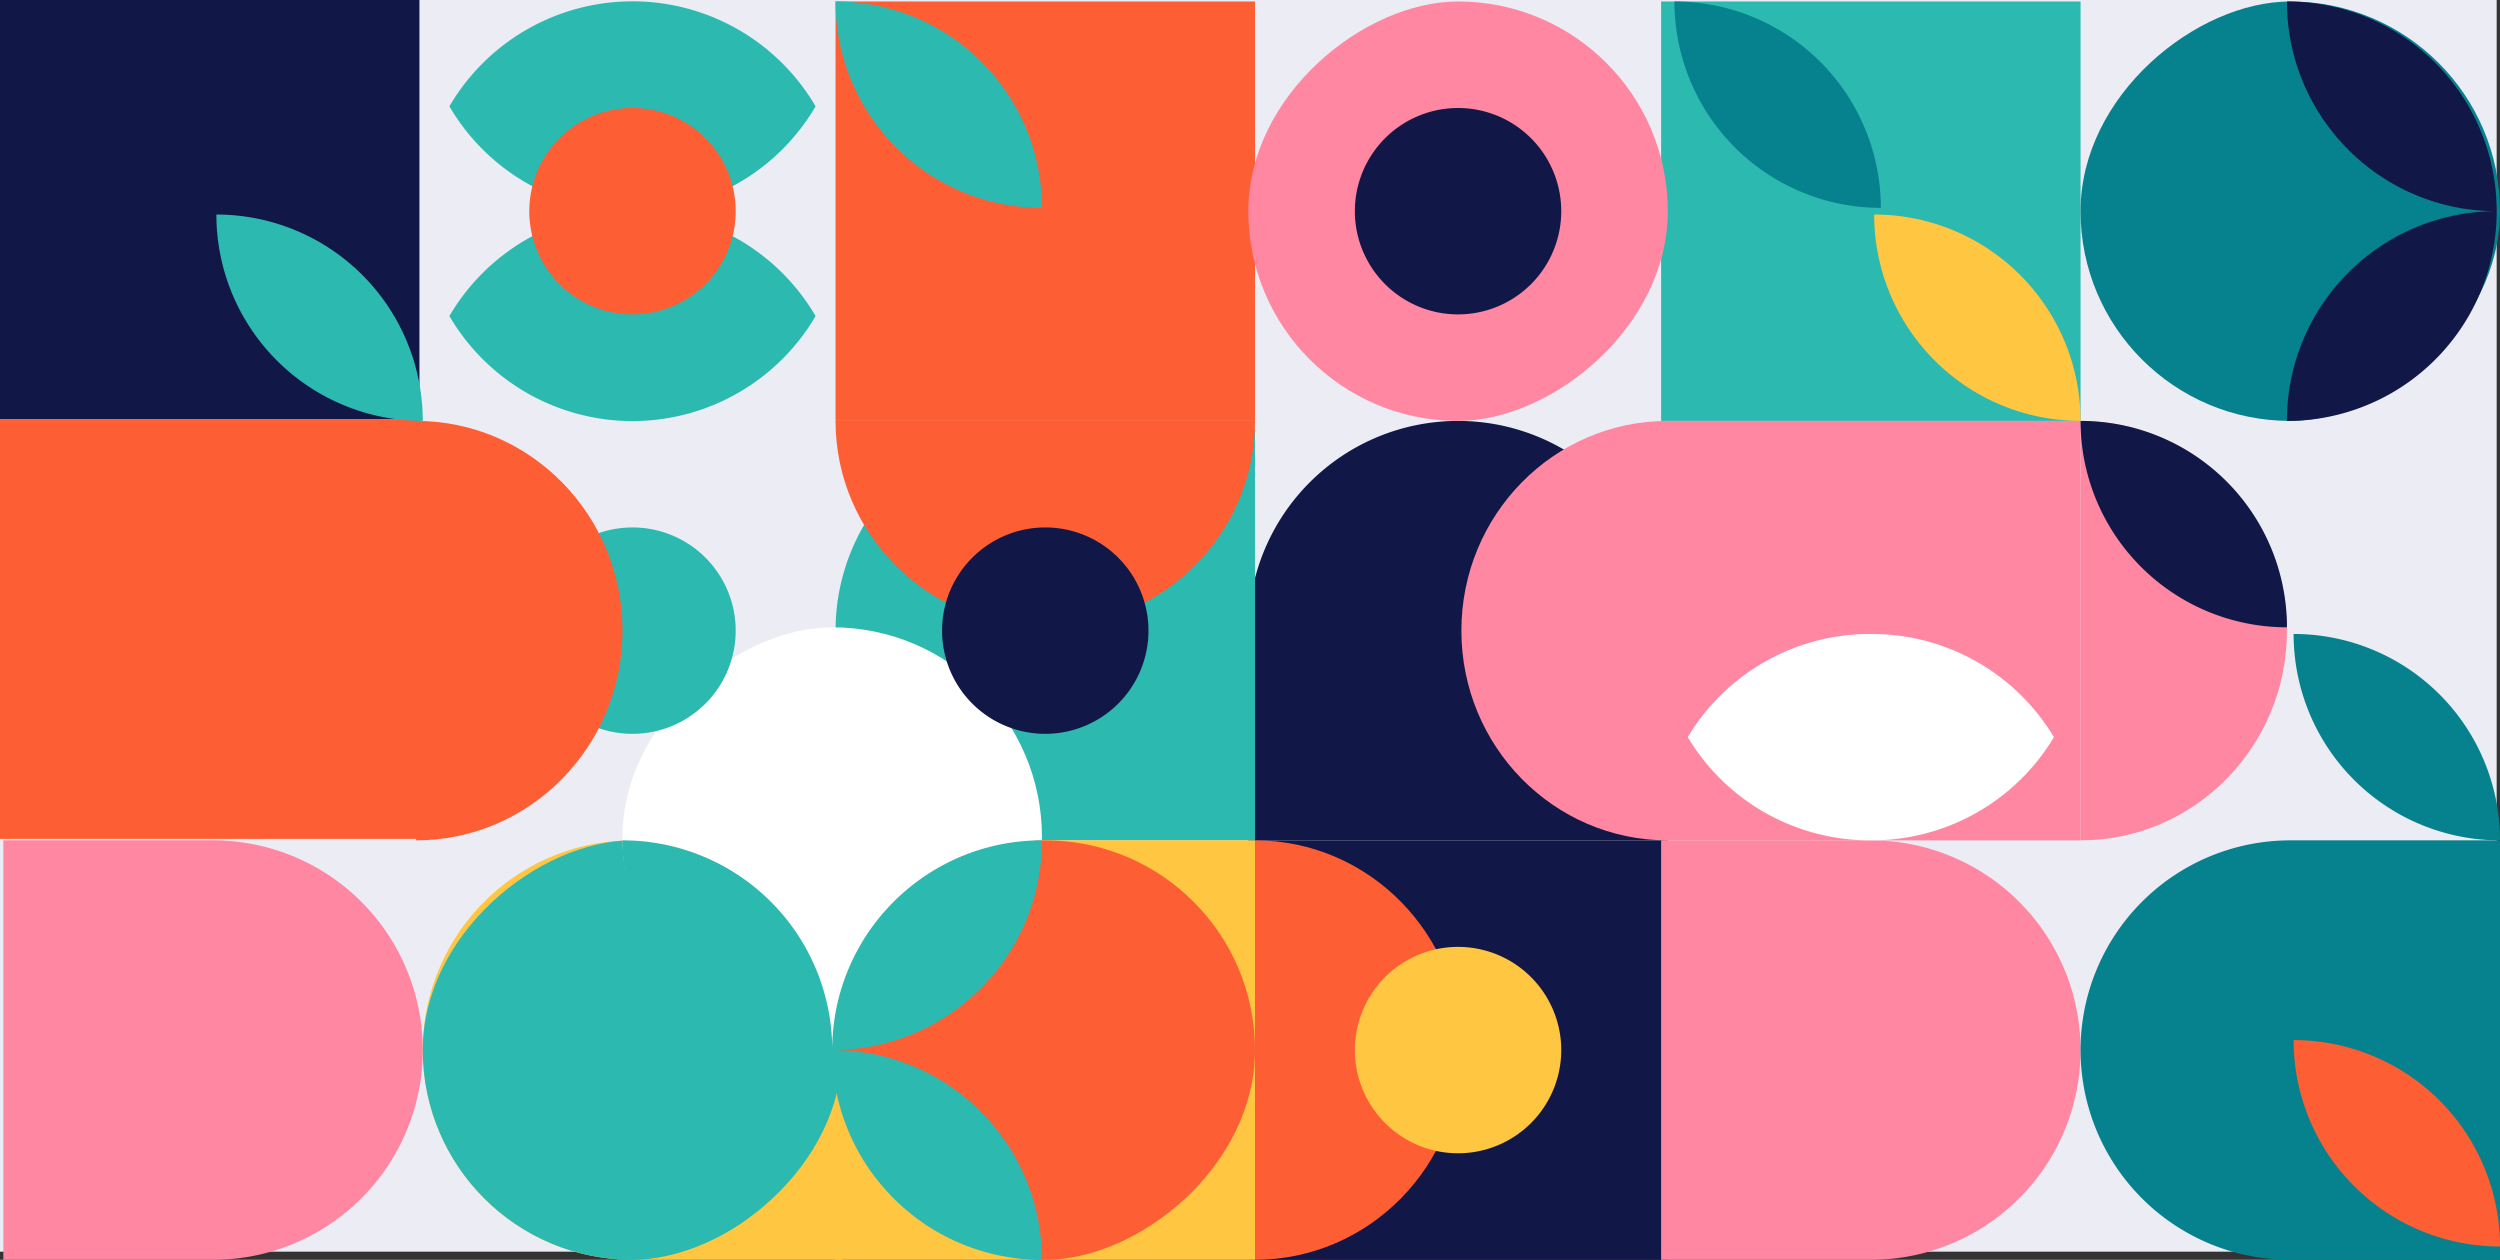 <svg xmlns="http://www.w3.org/2000/svg" width="375.5" height="189.222" viewBox="0 0 375.5 189.222"><rect x="0" y="0" width="375.5" height="189.222" fill="#333333" stroke="none"/><g transform="translate(375.5 -0.5) rotate(90)"><rect width="188" height="375" transform="translate(0.5 0.5)" fill="#ececf4"/><path d="M31.5,0H63a0,0,0,0,1,0,0V63a0,0,0,0,1,0,0H31.5A31.5,31.5,0,0,1,0,31.5v0A31.5,31.5,0,0,1,31.5,0Z" transform="translate(63.722 125)" fill="#111747"/><rect width="63" height="63" transform="translate(126.722 125)" fill="#111747"/><path d="M31.5,0h0A31.5,31.5,0,0,1,63,31.5V63a0,0,0,0,1,0,0H.189A.189.189,0,0,1,0,62.811V31.5A31.5,31.5,0,0,1,31.5,0Z" transform="translate(126.722 63)" fill="#ff87a2"/><path d="M31.5,0h0A31.5,31.5,0,0,1,63,31.5V63a0,0,0,0,1,0,0H0a0,0,0,0,1,0,0V31.5A31.5,31.5,0,0,1,31.5,0Z" transform="translate(126.722 312)" fill="#ff87a2"/><path d="M1.7,0H63a0,0,0,0,1,0,0V31.5A31.5,31.5,0,0,1,31.5,63h0A31.5,31.5,0,0,1,0,31.5V1.7A1.7,1.7,0,0,1,1.7,0Z" transform="translate(63.722 187)" fill="#2cb9b0"/><path d="M63,31H0C0,13.879,14.1,0,31.5,0S63,13.879,63,31Z" transform="translate(126.722 156)" fill="#fe5e33"/><rect width="63" height="63" transform="translate(126.722 187)" fill="#ffc641"/><path d="M0,0H63a0,0,0,0,1,0,0V31.5A31.5,31.5,0,0,1,31.5,63h0A31.5,31.5,0,0,1,0,31.5V0A0,0,0,0,1,0,0Z" transform="translate(126.722 249)" fill="#ffc641"/><rect width="63" height="63" transform="translate(0.5 312.5)" fill="#111747"/><rect width="63" height="63" transform="translate(0.722 63)" fill="#2cb9b0"/><rect width="63" height="63" transform="translate(0.722 187)" fill="#fe5e33"/><rect width="63" height="63" rx="31.5" transform="translate(0.722 125)" fill="#ff87a2"/><path d="M0,0H63c0,17.121-14.1,31-31.5,31S0,17.121,0,0Z" transform="translate(63.722 125)" fill="#ff87a2"/><rect width="63" height="63" transform="translate(63.722 63)" fill="#ff87a2"/><path d="M63,31H0C0,13.879,14.1,0,31.5,0S63,13.879,63,31Z" transform="translate(63.722 32)" fill="#ff87a2"/><path d="M31,0A31,31,0,0,1,0,31,31,31,0,0,1,31,0Z" transform="translate(95.722)" fill="#06818e"/><path d="M0,31A31,31,0,0,1,31,0,31,31,0,0,1,0,31Z" transform="translate(63.722 32)" fill="#111747"/><path d="M15.5,55A31.878,31.878,0,0,1,0,27.5,31.878,31.878,0,0,1,15.5,0,31.878,31.878,0,0,1,31,27.5,31.878,31.878,0,0,1,15.5,55Z" transform="translate(95.722 67)" fill="#fff"/><path d="M31,0A31,31,0,0,1,0,31,31,31,0,0,1,31,0Z" transform="translate(32.722 63)" fill="#ffc641"/><path d="M0,63V0C17.121,0,31,14.1,31,31.5S17.121,63,0,63Z" transform="translate(63.722 187)" fill="#fe5e33"/><path d="M0,31A31,31,0,0,1,31,0,31,31,0,0,1,0,31Z" transform="translate(0.722 219)" fill="#2cb9b0"/><rect width="63" height="63" rx="31.5" transform="translate(0.722)" fill="#06818e"/><path d="M0,31A31,31,0,0,1,31,0,31,31,0,0,1,0,31Z" transform="translate(0.722 93)" fill="#06818e"/><path d="M47.25,55h0a31.86,31.86,0,0,1,0-55,31.86,31.86,0,0,1,0,55Zm-31.5,0h0a31.86,31.86,0,0,1,0-55A31.8,31.8,0,0,1,27.156,11.4,31.91,31.91,0,0,1,31.5,27.5a31.908,31.908,0,0,1-4.344,16.1A31.8,31.8,0,0,1,15.75,55Z" transform="translate(0.722 253)" fill="#2cb9b0"/><rect width="63" height="63" rx="31.5" transform="translate(126.722 249)" fill="#2cb9b0"/><rect width="63" height="63" rx="31.5" transform="translate(94.722 219)" fill="#fff"/><rect width="63" height="63" rx="31.5" transform="translate(126.722 187)" fill="#fe5e33"/><path d="M15.5,0A15.5,15.5,0,1,1,0,15.5,15.5,15.5,0,0,1,15.5,0Z" transform="translate(142.722 141)" fill="#ffc641"/><path d="M15.5,0A15.5,15.5,0,1,1,0,15.5,15.5,15.5,0,0,1,15.5,0Z" transform="translate(16.722 141)" fill="#111747"/><path d="M15.5,0A15.5,15.5,0,1,1,0,15.5,15.5,15.5,0,0,1,15.5,0Z" transform="translate(79.722 265)" fill="#2cb9b0"/><path d="M15.5,0A15.5,15.5,0,1,1,0,15.5,15.5,15.5,0,0,1,15.5,0Z" transform="translate(16.722 265)" fill="#fe5e33"/><path d="M15.5,0A15.5,15.5,0,1,1,0,15.5,15.5,15.5,0,0,1,15.5,0Z" transform="translate(79.722 203)" fill="#111747"/><path d="M0,0H63a0,0,0,0,1,0,0V31.5A31.5,31.5,0,0,1,31.5,63h0A31.5,31.5,0,0,1,0,31.5V0A0,0,0,0,1,0,0Z" transform="translate(126.722)" fill="#06818e"/><path d="M0,31A31,31,0,0,1,31,0,31,31,0,0,1,0,31Z" transform="translate(156.722)" fill="#fe5e33"/><rect width="63" height="63" transform="translate(63.5 312.5)" fill="#fe5e33"/><path d="M63,31H0C0,13.879,14.1,0,31.5,0S63,13.879,63,31Z" transform="translate(63.722 282)" fill="#fe5e33"/><path d="M0,31A31,31,0,0,1,31,0,31,31,0,0,1,0,31Z" transform="translate(32.722 312)" fill="#2cb9b0"/><path d="M63,31.5h0a31.3,31.3,0,0,1-12.26-2.475,31.4,31.4,0,0,1-10.013-6.751,31.4,31.4,0,0,1-6.751-10.013A31.3,31.3,0,0,1,31.5,0,31.474,31.474,0,0,1,63,31.5Zm-63,0H0A31.474,31.474,0,0,1,31.5,0a31.3,31.3,0,0,1-2.475,12.261,31.4,31.4,0,0,1-6.751,10.013,31.4,31.4,0,0,1-10.013,6.751A31.3,31.3,0,0,1,0,31.5Z" transform="translate(0.722 0.5)" fill="#111747"/><path d="M63,63h0A31.474,31.474,0,0,1,31.5,31.5a31.3,31.3,0,0,1-2.475,12.261,31.4,31.4,0,0,1-6.751,10.013,31.4,31.4,0,0,1-10.013,6.751A31.3,31.3,0,0,1,0,63H0A31.474,31.474,0,0,1,31.5,31.5h0a31.3,31.3,0,0,1-12.26-2.475A31.4,31.4,0,0,1,9.226,22.274,31.4,31.4,0,0,1,2.475,12.261,31.3,31.3,0,0,1,0,0,31.3,31.3,0,0,1,12.261,2.475,31.4,31.4,0,0,1,22.274,9.226a31.4,31.4,0,0,1,6.751,10.013A31.3,31.3,0,0,1,31.5,31.5,31.474,31.474,0,0,1,63,0a31.3,31.3,0,0,1-2.475,12.261,31.4,31.4,0,0,1-6.751,10.013,31.4,31.4,0,0,1-10.013,6.751A31.3,31.3,0,0,1,31.5,31.5h0A31.474,31.474,0,0,1,63,63Z" transform="translate(126.722 219)" fill="#2cb9b0"/></g></svg>